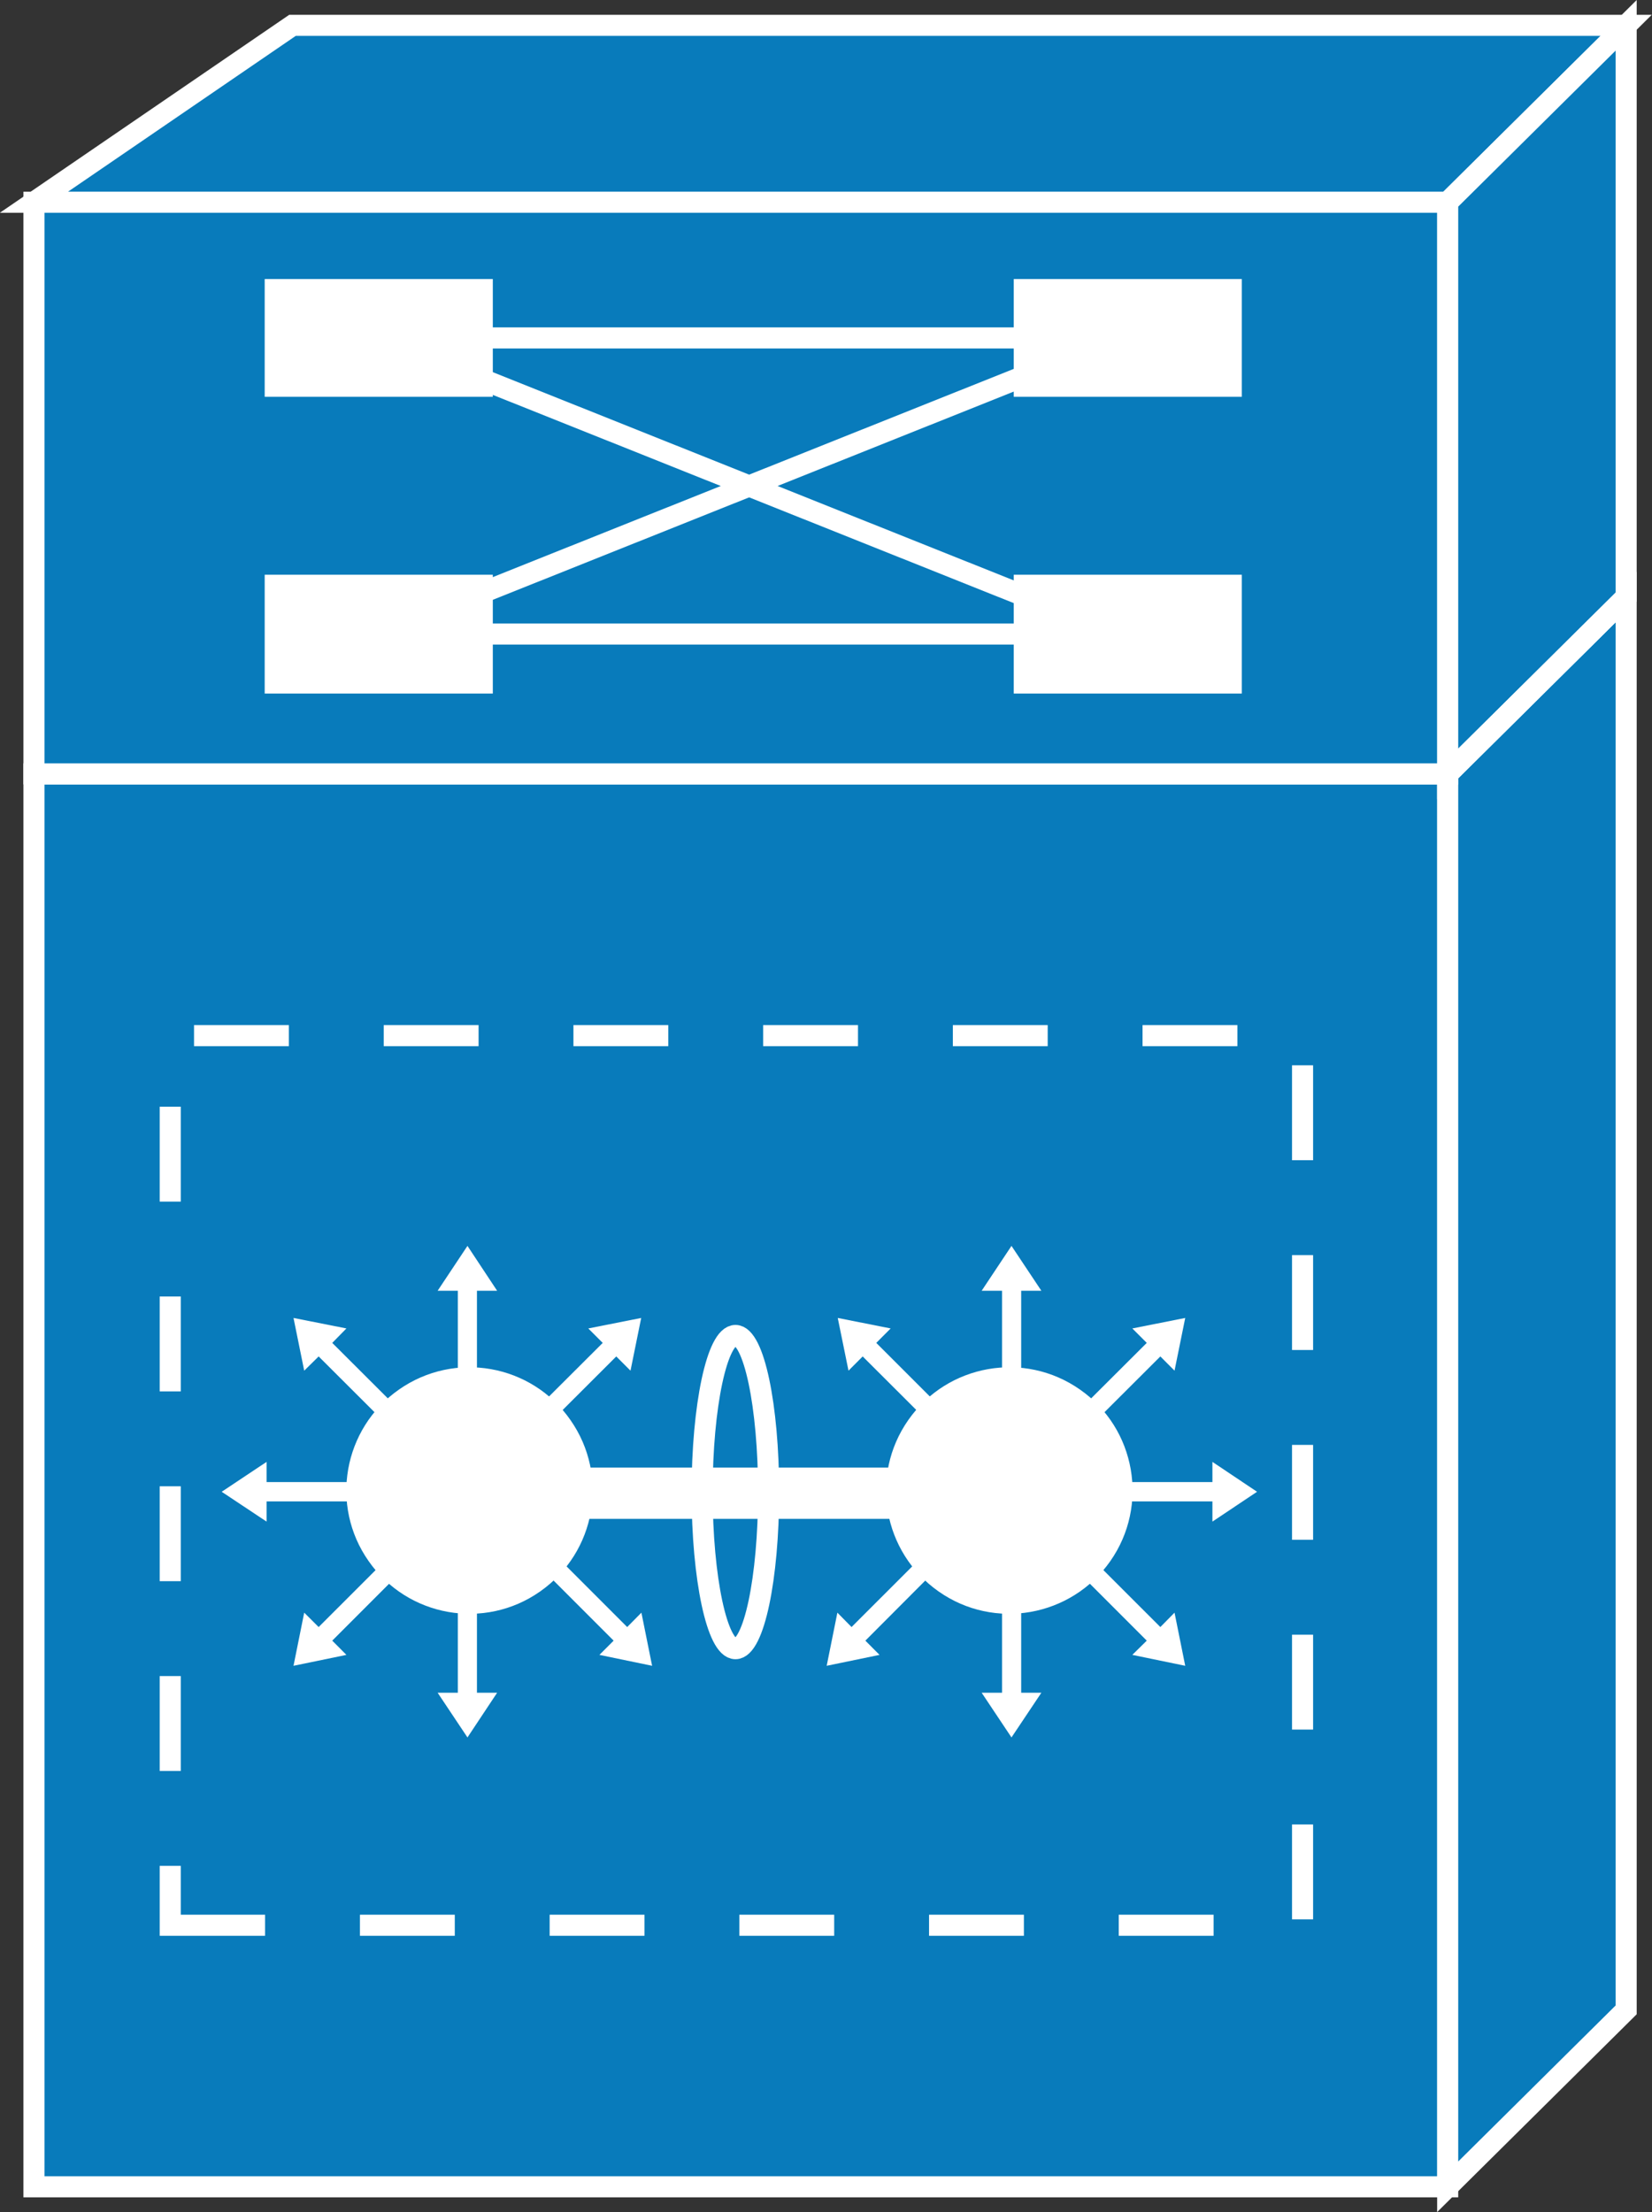 <?xml version="1.0" encoding="UTF-8"?>
<svg xmlns="http://www.w3.org/2000/svg" xmlns:xlink="http://www.w3.org/1999/xlink" width="31.35pt" height="41.96pt" viewBox="0 0 31.35 41.96" version="1.1">
<rect x="0" y="0" width="31.35" height="41.96" fill="#333333" stroke="none"/>
<g id="surface1">
<path style="fill-rule:nonzero;fill:rgb(3.293%,48.299%,73.154%);fill-opacity:1;stroke-width:4;stroke-linecap:butt;stroke-linejoin:miter;stroke:rgb(100%,100%,100%);stroke-opacity:1;stroke-miterlimit:4;" d="M 6.445 4.795 L 274.727 4.795 L 274.727 272.803 L 6.445 272.803 Z M 6.445 4.795 " transform="matrix(0.1,0,0,-0.1,0,41.96)"/>
<path style=" stroke:none;fill-rule:nonzero;fill:rgb(3.293%,48.299%,73.154%);fill-opacity:1;" d="M 30.859 38.125 L 30.859 11.324 L 27.473 14.68 L 27.473 41.48 L 30.859 38.125 "/>
<path style="fill:none;stroke-width:4;stroke-linecap:butt;stroke-linejoin:miter;stroke:rgb(100%,100%,100%);stroke-opacity:1;stroke-miterlimit:4;" d="M 308.594 38.35 L 308.594 306.358 L 274.727 272.803 L 274.727 4.795 Z M 308.594 38.35 " transform="matrix(0.1,0,0,-0.1,0,41.96)"/>
<path style=" stroke:none;fill-rule:nonzero;fill:rgb(3.293%,48.299%,73.154%);fill-opacity:1;" d="M 5.551 0.48 L 0.645 3.836 L 27.473 3.836 L 30.859 0.48 L 5.551 0.48 "/>
<path style="fill:none;stroke-width:4;stroke-linecap:butt;stroke-linejoin:miter;stroke:rgb(100%,100%,100%);stroke-opacity:1;stroke-miterlimit:4;" d="M 55.508 414.795 L 6.445 381.241 L 274.727 381.241 L 308.594 414.795 Z M 55.508 414.795 " transform="matrix(0.1,0,0,-0.1,0,41.96)"/>
<path style="fill-rule:nonzero;fill:rgb(3.293%,48.299%,73.154%);fill-opacity:1;stroke-width:4;stroke-linecap:butt;stroke-linejoin:miter;stroke:rgb(100%,100%,100%);stroke-opacity:1;stroke-miterlimit:4;" d="M 6.445 272.803 L 274.727 272.803 L 274.727 381.241 L 6.445 381.241 Z M 6.445 272.803 " transform="matrix(0.1,0,0,-0.1,0,41.96)"/>
<path style=" stroke:none;fill-rule:nonzero;fill:rgb(3.293%,48.299%,73.154%);fill-opacity:1;" d="M 30.859 11.324 L 30.859 0.48 L 27.473 3.836 L 27.473 14.68 L 30.859 11.324 "/>
<path style="fill:none;stroke-width:4;stroke-linecap:butt;stroke-linejoin:miter;stroke:rgb(100%,100%,100%);stroke-opacity:1;stroke-miterlimit:4;" d="M 308.594 306.358 L 308.594 414.795 L 274.727 381.241 L 274.727 272.803 Z M 308.594 306.358 " transform="matrix(0.1,0,0,-0.1,0,41.96)"/>
<path style="fill-rule:nonzero;fill:rgb(3.293%,48.299%,73.154%);fill-opacity:1;stroke-width:4;stroke-linecap:butt;stroke-linejoin:miter;stroke:rgb(100%,100%,100%);stroke-opacity:1;stroke-miterlimit:4;" d="M 274.727 272.803 L 308.594 306.358 " transform="matrix(0.1,0,0,-0.1,0,41.96)"/>
<path style=" stroke:none;fill-rule:nonzero;fill:rgb(100%,100%,100%);fill-opacity:1;" d="M 5.023 7.527 L 9.352 7.527 L 9.352 5.293 L 5.023 5.293 Z M 5.023 7.527 "/>
<path style=" stroke:none;fill-rule:nonzero;fill:rgb(100%,100%,100%);fill-opacity:1;" d="M 19.238 7.527 L 23.566 7.527 L 23.566 5.293 L 19.238 5.293 Z M 19.238 7.527 "/>
<path style=" stroke:none;fill-rule:nonzero;fill:rgb(100%,100%,100%);fill-opacity:1;" d="M 5.023 13.156 L 9.352 13.156 L 9.352 10.902 L 5.023 10.902 Z M 5.023 13.156 "/>
<path style=" stroke:none;fill-rule:nonzero;fill:rgb(100%,100%,100%);fill-opacity:1;" d="M 19.238 13.156 L 23.566 13.156 L 23.566 10.902 L 19.238 10.902 Z M 19.238 13.156 "/>
<path style="fill:none;stroke-width:4;stroke-linecap:butt;stroke-linejoin:miter;stroke:rgb(100%,100%,100%);stroke-opacity:1;stroke-miterlimit:4;" d="M 79.57 355.498 L 212.461 355.498 " transform="matrix(0.1,0,0,-0.1,0,41.96)"/>
<path style="fill:none;stroke-width:4;stroke-linecap:butt;stroke-linejoin:miter;stroke:rgb(100%,100%,100%);stroke-opacity:1;stroke-miterlimit:4;" d="M 79.57 299.327 L 212.461 299.327 " transform="matrix(0.1,0,0,-0.1,0,41.96)"/>
<path style="fill-rule:nonzero;fill:rgb(13.73%,12.16%,12.549%);fill-opacity:1;stroke-width:4;stroke-linecap:butt;stroke-linejoin:miter;stroke:rgb(100%,100%,100%);stroke-opacity:1;stroke-miterlimit:4;" d="M 71.875 299.327 L 212.461 355.498 " transform="matrix(0.1,0,0,-0.1,0,41.96)"/>
<path style="fill-rule:nonzero;fill:rgb(13.73%,12.16%,12.549%);fill-opacity:1;stroke-width:4;stroke-linecap:butt;stroke-linejoin:miter;stroke:rgb(100%,100%,100%);stroke-opacity:1;stroke-miterlimit:4;" d="M 71.875 355.498 L 212.461 299.327 " transform="matrix(0.1,0,0,-0.1,0,41.96)"/>
<path style=" stroke:none;fill-rule:nonzero;fill:rgb(100%,100%,100%);fill-opacity:1;" d="M 9.051 26.742 L 9.051 24.484 L 9.434 24.484 L 8.871 23.633 L 8.305 24.484 L 8.688 24.484 L 8.688 26.742 L 9.051 26.742 "/>
<path style=" stroke:none;fill-rule:nonzero;fill:rgb(100%,100%,100%);fill-opacity:1;" d="M 7.902 27.066 L 6.305 25.473 L 6.574 25.199 L 5.57 25 L 5.773 26 L 6.047 25.73 L 7.645 27.324 L 7.902 27.066 "/>
<path style=" stroke:none;fill-rule:nonzero;fill:rgb(100%,100%,100%);fill-opacity:1;" d="M 7.316 28.113 L 5.059 28.113 L 5.059 27.73 L 4.207 28.297 L 5.059 28.863 L 5.059 28.48 L 7.316 28.48 L 7.316 28.113 "/>
<path style=" stroke:none;fill-rule:nonzero;fill:rgb(100%,100%,100%);fill-opacity:1;" d="M 7.645 29.266 L 6.047 30.863 L 5.773 30.59 L 5.57 31.598 L 6.574 31.391 L 6.305 31.121 L 7.902 29.523 L 7.645 29.266 "/>
<path style=" stroke:none;fill-rule:nonzero;fill:rgb(100%,100%,100%);fill-opacity:1;" d="M 8.688 29.852 L 8.688 32.109 L 8.305 32.109 L 8.871 32.957 L 9.434 32.109 L 9.051 32.109 L 9.051 29.852 L 8.688 29.852 "/>
<path style=" stroke:none;fill-rule:nonzero;fill:rgb(100%,100%,100%);fill-opacity:1;" d="M 10.098 27.324 L 11.695 25.73 L 11.965 26 L 12.168 25 L 11.164 25.199 L 11.438 25.473 L 9.84 27.066 L 10.098 27.324 "/>
<path style=" stroke:none;fill-rule:nonzero;fill:rgb(100%,100%,100%);fill-opacity:1;" d="M 10.25 30.188 C 11.309 29.445 11.566 27.992 10.824 26.934 C 10.086 25.875 8.629 25.617 7.57 26.359 C 6.512 27.098 6.254 28.559 6.996 29.613 C 7.734 30.672 9.195 30.93 10.25 30.188 "/>
<path style=" stroke:none;fill-rule:nonzero;fill:rgb(100%,100%,100%);fill-opacity:1;" d="M 10.047 29.523 L 11.645 31.121 L 11.375 31.391 L 12.375 31.598 L 12.172 30.59 L 11.902 30.863 L 10.305 29.266 L 10.047 29.523 "/>
<path style=" stroke:none;fill-rule:nonzero;fill:rgb(100%,100%,100%);fill-opacity:1;" d="M 19.016 26.742 L 19.016 24.484 L 18.629 24.484 L 19.195 23.633 L 19.762 24.484 L 19.379 24.484 L 19.379 26.742 L 19.016 26.742 "/>
<path style=" stroke:none;fill-rule:nonzero;fill:rgb(100%,100%,100%);fill-opacity:1;" d="M 20.164 27.066 L 21.762 25.473 L 21.488 25.199 L 22.492 25 L 22.289 26 L 22.02 25.73 L 20.422 27.324 L 20.164 27.066 "/>
<path style=" stroke:none;fill-rule:nonzero;fill:rgb(100%,100%,100%);fill-opacity:1;" d="M 20.746 28.113 L 23.008 28.113 L 23.008 27.73 L 23.855 28.297 L 23.008 28.863 L 23.008 28.48 L 20.746 28.48 L 20.746 28.113 "/>
<path style=" stroke:none;fill-rule:nonzero;fill:rgb(100%,100%,100%);fill-opacity:1;" d="M 20.422 29.266 L 22.02 30.863 L 22.289 30.59 L 22.492 31.598 L 21.488 31.391 L 21.762 31.121 L 20.164 29.523 L 20.422 29.266 "/>
<path style=" stroke:none;fill-rule:nonzero;fill:rgb(100%,100%,100%);fill-opacity:1;" d="M 19.379 29.852 L 19.379 32.109 L 19.762 32.109 L 19.195 32.957 L 18.629 32.109 L 19.016 32.109 L 19.016 29.852 L 19.379 29.852 "/>
<path style=" stroke:none;fill-rule:nonzero;fill:rgb(100%,100%,100%);fill-opacity:1;" d="M 17.969 27.324 L 16.371 25.73 L 16.102 26 L 15.898 25 L 16.902 25.199 L 16.629 25.473 L 18.223 27.066 L 17.969 27.324 "/>
<path style=" stroke:none;fill-rule:nonzero;fill:rgb(100%,100%,100%);fill-opacity:1;" d="M 17.812 30.188 C 16.754 29.445 16.496 27.992 17.238 26.934 C 17.98 25.875 19.438 25.617 20.496 26.359 C 21.555 27.098 21.809 28.559 21.07 29.613 C 20.328 30.672 18.867 30.93 17.812 30.188 "/>
<path style=" stroke:none;fill-rule:nonzero;fill:rgb(100%,100%,100%);fill-opacity:1;" d="M 18.016 29.523 L 16.422 31.121 L 16.691 31.391 L 15.688 31.598 L 15.891 30.59 L 16.16 30.863 L 17.758 29.266 L 18.016 29.523 "/>
<path style="fill:none;stroke-width:9.734;stroke-linecap:butt;stroke-linejoin:miter;stroke:rgb(100%,100%,100%);stroke-opacity:1;stroke-miterlimit:4;" d="M 102.07 136.358 L 178.555 136.358 " transform="matrix(0.1,0,0,-0.1,0,41.96)"/>
<path style="fill:none;stroke-width:4;stroke-linecap:butt;stroke-linejoin:miter;stroke:rgb(100%,100%,100%);stroke-opacity:1;stroke-miterlimit:4;" d="M 145.859 136.553 C 145.859 120.186 143.047 106.866 139.57 106.866 C 136.094 106.866 133.242 120.186 133.242 136.553 C 133.242 152.959 136.094 166.28 139.57 166.28 C 143.047 166.28 145.859 152.959 145.859 136.553 Z M 145.859 136.553 " transform="matrix(0.1,0,0,-0.1,0,41.96)"/>
<path style="fill:none;stroke-width:4;stroke-linecap:butt;stroke-linejoin:miter;stroke:rgb(100%,100%,100%);stroke-opacity:1;stroke-dasharray:18,18;stroke-miterlimit:4;" d="M 32.305 54.405 L 247.188 54.405 L 247.188 223.155 L 32.305 223.155 Z M 32.305 54.405 " transform="matrix(0.1,0,0,-0.1,0,41.96)"/>
</g>
</svg>
